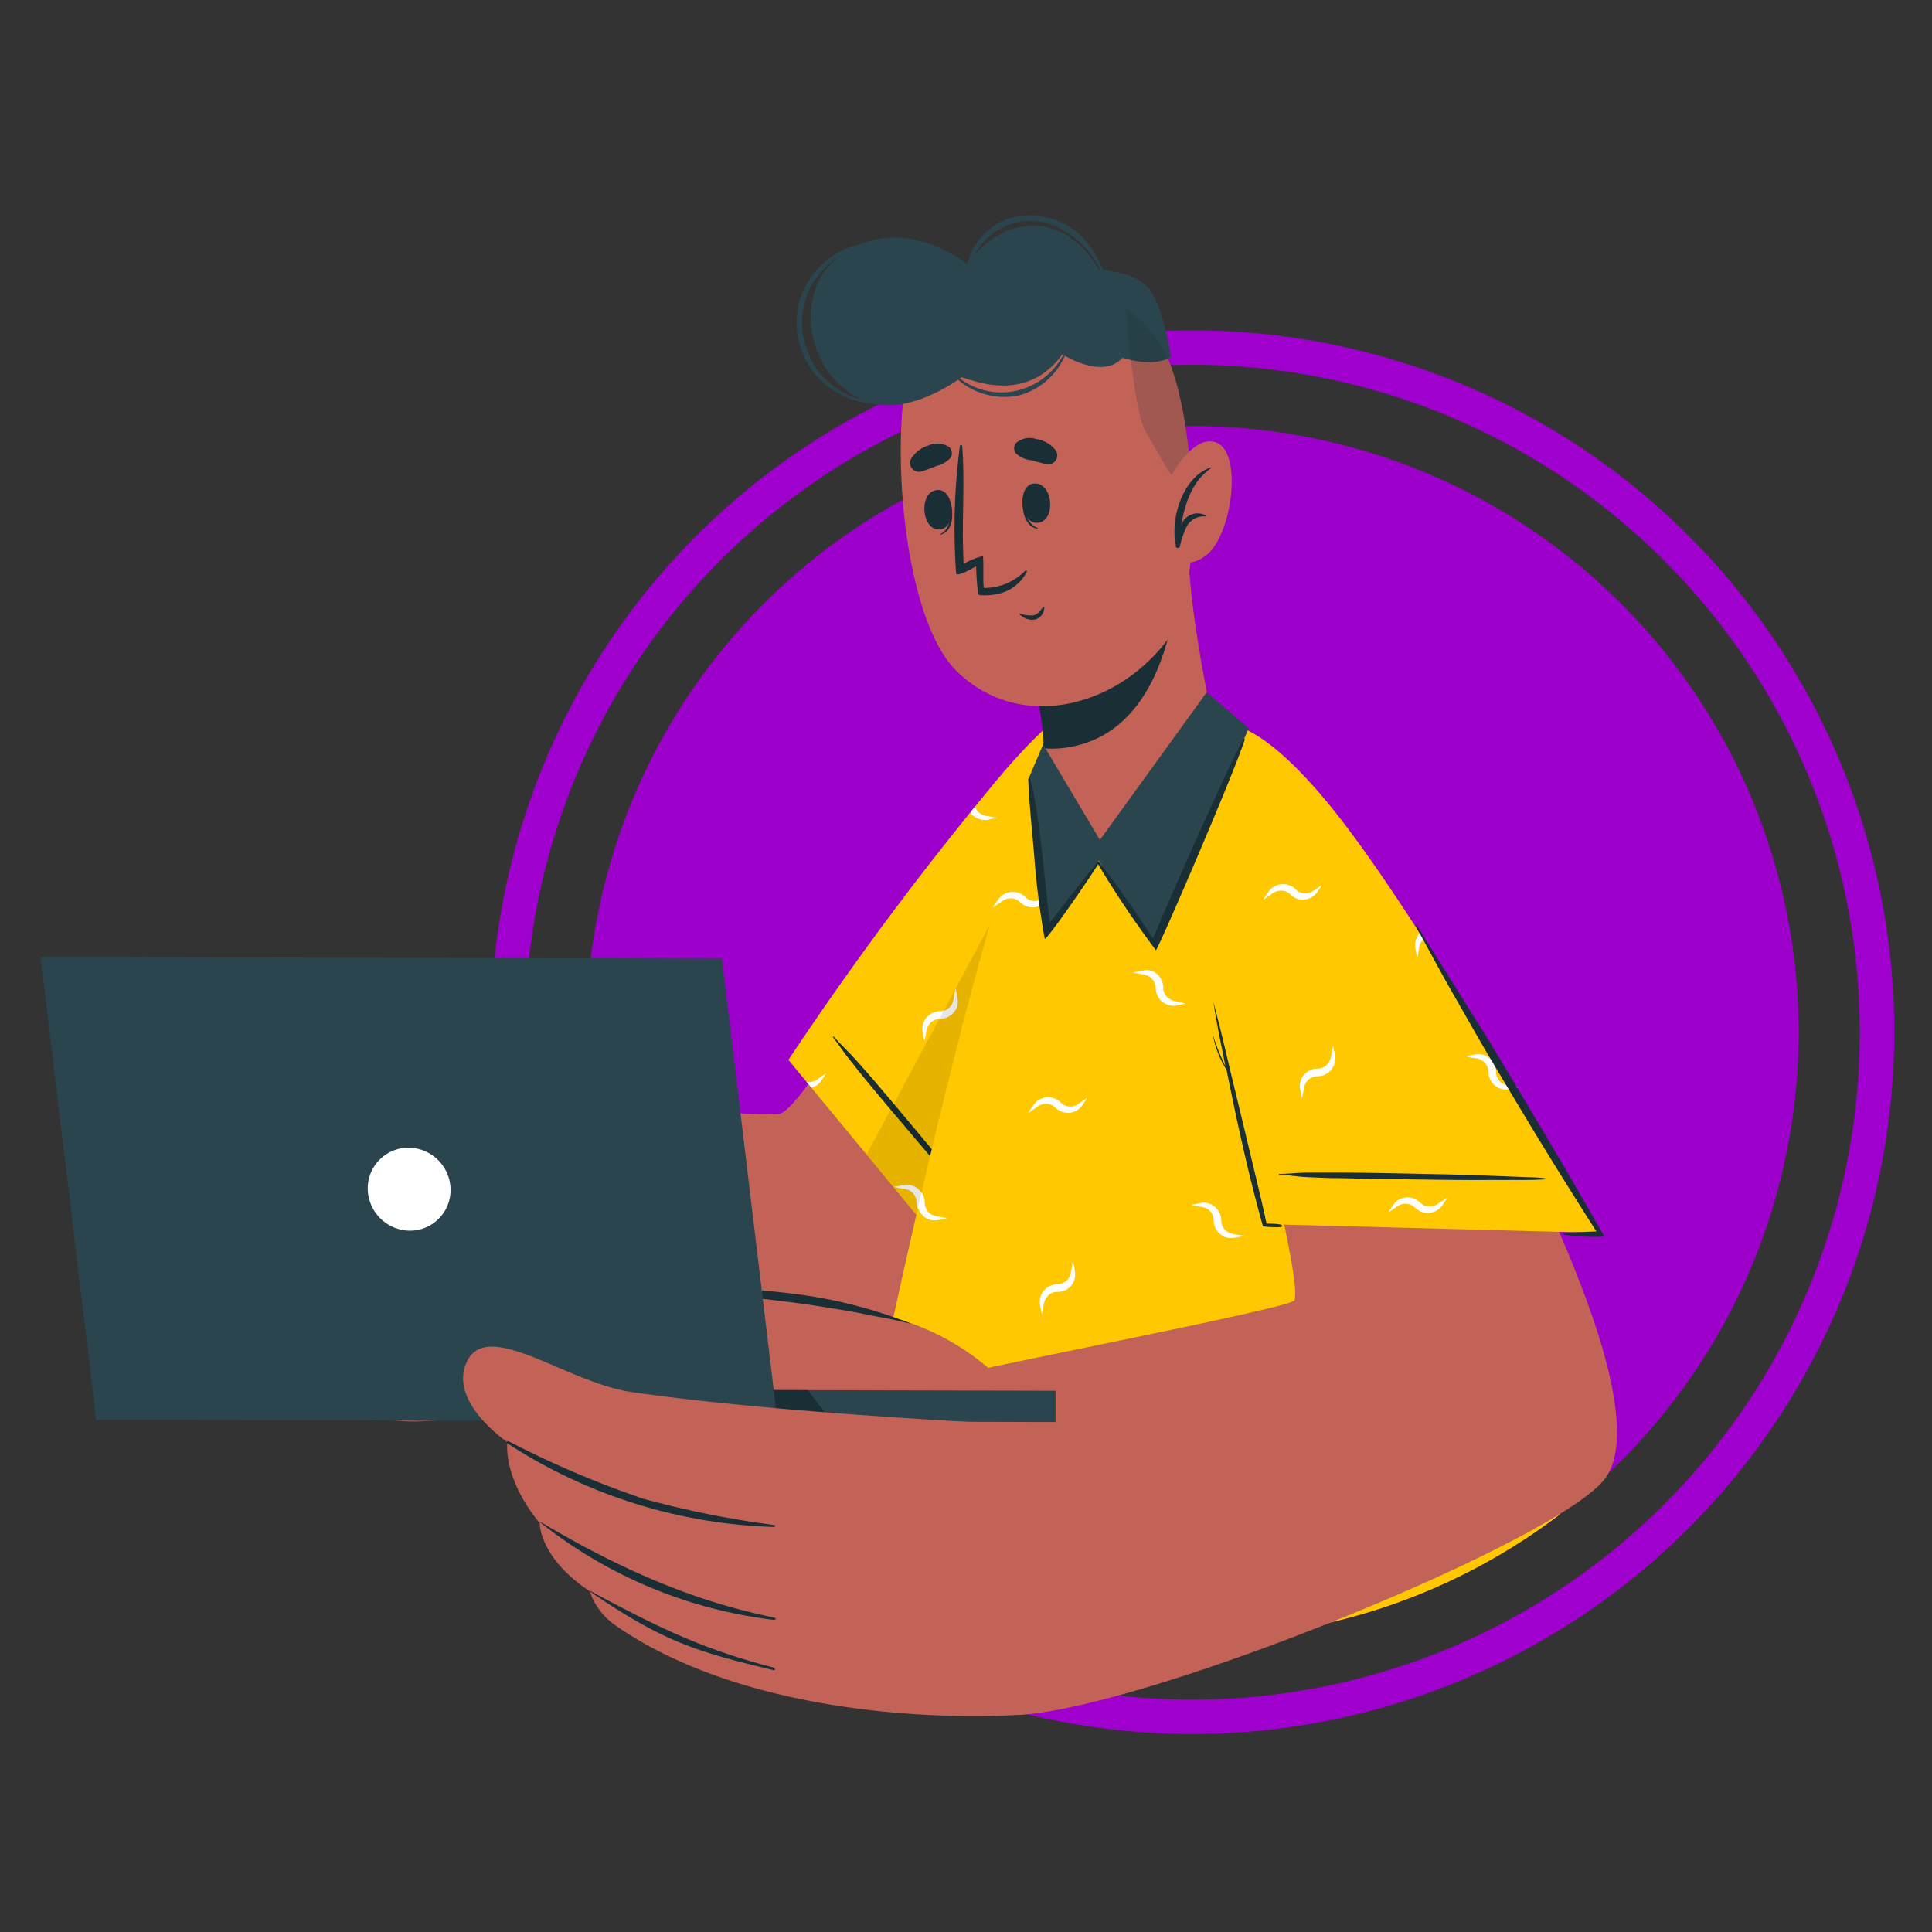 <svg id="Layer_1" data-name="Layer 1" xmlns="http://www.w3.org/2000/svg" viewBox="0 0 193.22 193.22"><rect x="0" y="0" width="193.22" height="193.22" fill="#333333" stroke="none"/><defs><style>.cls-1,.cls-2{fill:#9f00cd;}.cls-2{opacity:0.5;}.cls-3{fill:#c36358;}.cls-4,.cls-9{fill:#1a2e35;}.cls-5{fill:#ffc800;}.cls-6{fill:#fff;}.cls-7{opacity:0.1;}.cls-8{fill:#2b454e;}.cls-9{opacity:0.2;}</style></defs><path class="cls-1" d="M119.26,173.42a70.19,70.19,0,1,1,70.19-70.19A70.27,70.27,0,0,1,119.26,173.42Zm0-136.94A66.75,66.75,0,1,0,186,103.23,66.83,66.83,0,0,0,119.26,36.48Z"/><circle class="cls-1" cx="119.26" cy="103.23" r="60.62" transform="translate(-38.07 114.57) rotate(-45)"/><circle class="cls-2" cx="119.26" cy="103.23" r="60.62" transform="translate(-38.07 114.57) rotate(-45)"/><path class="cls-3" d="M113.06,83.34c-2.92,8.46-15,50.13-23,52.46C77,139.61,67,138.38,56.6,138.64c-5.89.15-15-28.16-9.7-28.31,8.49-.24,27.78,1.25,30.86,1.11s14.56-23.87,25.39-34.18C112.9,68,115.12,77.38,113.06,83.34Z"/><path class="cls-3" d="M60,137.88a82.58,82.58,0,0,1-11.4,3.52c-3.08.56-12,1.93-12.91-1.39-.65-2.27,4.48-3.69,8.08-4.77,1.9-.57,4.35-2.25,3.93-3.48-.73-2.14-5.63-.57-8.9.91-6.32,2.85-14.9,8.27-18.24,4.87-1.25-1.29.56-3.2,3.11-5-4,2-8.29,3.53-9.75,2.16a2,2,0,0,1-.16-2.76,2.66,2.66,0,0,1-2.88-.76c-1.1-1.42-.31-3.26,1.25-5.08a1.48,1.48,0,0,1-1-.85c-2.2-4.25,12-14.34,16.68-14.95a115.22,115.22,0,0,1,27.59.24C60.13,115.24,60,137.88,60,137.88Z"/><path class="cls-4" d="M41.67,123.62a22.7,22.7,0,0,0-9.22,2.51c-3.61,1.87-6.11,4.25-9.21,6.58-.08.06,0,.19.09.13,1.48-1.11,7.55-5.22,9.1-6.14a21.56,21.56,0,0,1,9.25-3S41.71,123.62,41.67,123.62Z"/><path class="cls-4" d="M39.77,117.72a54.49,54.49,0,0,0-10.69,2.52c-3.74,1.44-6.82,4.11-9.85,6.66-1.81,1.54-3.6,3.11-5.34,4.73-.08.07,0,.2.09.13q4.61-4,9.46-7.66a28.66,28.66,0,0,1,10-5c2.08-.55,4.19-.95,6.31-1.34A0,0,0,0,0,39.77,117.72Z"/><path class="cls-4" d="M36.55,112.4c-3.47.35-6.5.64-9.7,2.15a48.93,48.93,0,0,0-10,7C15.21,123,13.61,124.45,12,126c-.06.06.05.18.11.12a113.18,113.18,0,0,1,11.42-9.2,22.52,22.52,0,0,1,6.19-3.17,40.11,40.11,0,0,1,6.81-1.29S36.56,112.4,36.55,112.4Z"/><path class="cls-5" d="M78.85,106l21.08,25.53S112.13,97.86,114.6,83c2.58-15.53-2.57-20.16-15.72-4A327.66,327.66,0,0,0,78.85,106Z"/><path class="cls-6" d="M98.78,81.63a1.81,1.81,0,0,1-.72-.25,1.45,1.45,0,0,1-.55-.72l-.47.6a1.63,1.63,0,0,0,.77.61,1.73,1.73,0,0,0,1,.11c.3-.07.58-.11.86-.18A6,6,0,0,0,98.78,81.63Zm-5,40a1.8,1.8,0,0,1-.72-.23,1.38,1.38,0,0,1-.62-1.17,1.8,1.8,0,0,0-1.15-1.64,1.6,1.6,0,0,0-1-.06c-.3.06-.59.1-.89.17a7,7,0,0,0,.89.18,1.61,1.61,0,0,1,.73.21,1.37,1.37,0,0,1,.65,1.14,1.83,1.83,0,0,0,1.1,1.67,1.8,1.8,0,0,0,1,.08,6.83,6.83,0,0,0,.88-.17C94.4,121.76,94.12,121.73,93.82,121.66ZM113.61,78.4a1.74,1.74,0,0,0-.11,1c.07.29.11.57.18.87.09-.3.12-.58.18-.87a1.7,1.7,0,0,1,.24-.72,1.38,1.38,0,0,1,1.08-.63c0-.25,0-.49,0-.72A1.81,1.81,0,0,0,113.61,78.4ZM95.74,99.75a6.09,6.09,0,0,0-.18-.87c-.07.28-.1.57-.18.87a1.65,1.65,0,0,1-.21.73,1.31,1.31,0,0,1-1.13.65,1.82,1.82,0,0,0-1.67,1.1,1.78,1.78,0,0,0-.09,1,7,7,0,0,0,.18.89c.08-.3.12-.59.17-.89a1.67,1.67,0,0,1,.25-.71,1.35,1.35,0,0,1,1.18-.62,1.84,1.84,0,0,0,1.63-1.15A1.87,1.87,0,0,0,95.74,99.75Zm8.71-10a1.54,1.54,0,0,1-.68.33,1.28,1.28,0,0,1-1.25-.38,1.8,1.8,0,0,0-2-.34,1.7,1.7,0,0,0-.73.64,7.52,7.52,0,0,0-.5.75l.75-.5a1.41,1.41,0,0,1,.67-.35,1.34,1.34,0,0,1,1.28.31,1.75,1.75,0,0,0,2.7-.21c.16-.25.33-.48.48-.75C104.93,89.41,104.7,89.59,104.45,89.75Zm1.6,20.49a1.8,1.8,0,0,0-2-.33,1.68,1.68,0,0,0-.73.63c-.15.25-.35.49-.5.75.27-.16.5-.34.75-.5a1.5,1.5,0,0,1,.67-.35,1.32,1.32,0,0,1,1.28.32,1.78,1.78,0,0,0,1.28.54l.21-.64A1.29,1.29,0,0,1,106.05,110.24Zm-24.19-2.39a1.34,1.34,0,0,1-.67.34,1.51,1.51,0,0,1-.52,0l.49.59.2-.07a1.82,1.82,0,0,0,.77-.62c.16-.25.33-.48.48-.75Z"/><path class="cls-4" d="M100.56,123.93A24.54,24.54,0,0,0,99,122l-1.6-2c-1.09-1.36-2.2-2.7-3.32-4-2.23-2.67-4.45-5.34-6.72-8-.63-.72-1.25-1.44-1.9-2.15s-1.41-1.44-2.08-2.18c0,0-.11,0-.07.07.53.67,1,1.4,1.54,2.08s1.09,1.39,1.65,2.07c1.11,1.35,2.22,2.68,3.35,4,2.21,2.61,4.42,5.24,6.69,7.8.63.72,1.27,1.43,1.91,2.14s1.3,1.55,2,2.24C100.52,124,100.59,124,100.56,123.93Z"/><path class="cls-7" d="M114.6,83c-2.48,14.9-14.67,48.56-14.67,48.56L86.67,115.45l25-46.58C115.08,69.08,116,74.35,114.6,83Z"/><path class="cls-5" d="M156,151.46a60.61,60.61,0,0,1-71.08,1.71C89.3,130.43,100.12,81.59,106,74c1.6-2.09,6.9-2.68,11.4-2.12a21,21,0,0,1,3.48.71l.12,0a8.42,8.42,0,0,1,2.55,1.25C132.88,81.34,148.8,128.09,156,151.46Z"/><path class="cls-6" d="M151,151.46a1.7,1.7,0,0,1-.67.34,1.4,1.4,0,0,1-1.28-.39,1.79,1.79,0,0,0-2-.33,1.68,1.68,0,0,0-.73.63,7.43,7.43,0,0,0-.49.75c.26-.16.49-.34.74-.5a1.7,1.7,0,0,1,.68-.37,1.33,1.33,0,0,1,1.26.34,1.81,1.81,0,0,0,2,.4,1.78,1.78,0,0,0,.75-.62c.16-.25.35-.48.5-.75C151.5,151.13,151.27,151.31,151,151.46Zm-37.1,9.18a1.59,1.59,0,0,1-.69.34,1.36,1.36,0,0,1-1.26-.39,1.75,1.75,0,0,0-2-.34,1.84,1.84,0,0,0-.73.64c-.16.24-.33.46-.5.73a7.43,7.43,0,0,0,.75-.49,2.26,2.26,0,0,1,.67-.37,1.37,1.37,0,0,1,1.28.35,1.8,1.8,0,0,0,1.94.4,1.69,1.69,0,0,0,.76-.62c.16-.25.34-.48.48-.74A7.76,7.76,0,0,0,113.92,160.64Zm13.17-21.25a1.57,1.57,0,0,1-.69.33,1.36,1.36,0,0,1-1.26-.39,1.76,1.76,0,0,0-2-.34,1.87,1.87,0,0,0-.72.64c-.16.24-.33.46-.5.73a7.43,7.43,0,0,0,.75-.49,2.21,2.21,0,0,1,.67-.36,1.34,1.34,0,0,1,1.28.34,1.8,1.8,0,0,0,1.94.4,1.69,1.69,0,0,0,.76-.62c.16-.24.34-.48.48-.74A6.33,6.33,0,0,0,127.09,139.39Zm-35,2.3a1.3,1.3,0,0,1-.68.33,1.34,1.34,0,0,1-1.28-.37,1.76,1.76,0,0,0-2-.36,2,2,0,0,0-.73.65q-.19.26-.36.51l0,.16c.22-.12.43-.28.64-.42a1.53,1.53,0,0,1,.67-.36,1.32,1.32,0,0,1,1.27.34,1.81,1.81,0,0,0,2,.4,1.67,1.67,0,0,0,.74-.61c.16-.25.36-.49.5-.75C92.53,141.35,92.29,141.53,92.05,141.69ZM108,110.29a1.37,1.37,0,0,1-.68.34,1.29,1.29,0,0,1-1.25-.39,1.8,1.8,0,0,0-2-.33,1.68,1.68,0,0,0-.73.63c-.15.25-.35.49-.5.75.27-.16.5-.34.75-.5a1.5,1.5,0,0,1,.67-.35,1.32,1.32,0,0,1,1.28.32,1.75,1.75,0,0,0,2.7-.22c.15-.25.34-.48.48-.74C108.46,110,108.23,110.13,108,110.29Zm-3.53-20.54a1.54,1.54,0,0,1-.68.33,1.28,1.28,0,0,1-1.25-.38,1.8,1.8,0,0,0-2-.34,1.7,1.7,0,0,0-.73.64l-.2.28c0,.11-.06.22-.1.33l.55-.36a1.41,1.41,0,0,1,.67-.35,1.34,1.34,0,0,1,1.28.31,1.75,1.75,0,0,0,2.7-.21c.16-.25.33-.48.48-.75C104.93,89.41,104.7,89.59,104.45,89.75ZM131.51,89a1.56,1.56,0,0,1-.67.33,1.28,1.28,0,0,1-1.26-.39,1.82,1.82,0,0,0-2-.33,1.68,1.68,0,0,0-.73.63c-.16.25-.35.49-.5.75.27-.16.5-.33.75-.5a1.48,1.48,0,0,1,.68-.35,1.31,1.31,0,0,1,1.27.32,1.73,1.73,0,0,0,1.93.4,1.76,1.76,0,0,0,.77-.62c.16-.24.33-.48.48-.74C132,88.64,131.76,88.82,131.51,89ZM96.2,157.25c-.07-.3-.11-.59-.18-.87a6.09,6.09,0,0,0-.17.87,1.66,1.66,0,0,1-.24.73,1.26,1.26,0,0,1-1,.64c.3.14.6.28.9.4a1.8,1.8,0,0,0,.61-.81A1.88,1.88,0,0,0,96.2,157.25Zm37.28-51.79c-.07-.28-.1-.56-.17-.86a5.74,5.74,0,0,0-.18.86,1.7,1.7,0,0,1-.23.75,1.33,1.33,0,0,1-1.14.66,1.77,1.77,0,0,0-1.65,1.1,1.46,1.46,0,0,0-.09,1c.06.3.09.58.16.87a6.39,6.39,0,0,0,.18-.87,1.67,1.67,0,0,1,.25-.72,1.32,1.32,0,0,1,1.17-.61,1.8,1.8,0,0,0,1.63-1.16A2.06,2.06,0,0,0,133.48,105.46Zm-26,21.59a7.88,7.88,0,0,0-.17-.87c-.08.28-.11.57-.18.87a1.79,1.79,0,0,1-.22.73,1.32,1.32,0,0,1-1.13.65,1.85,1.85,0,0,0-1.67,1.1,1.77,1.77,0,0,0-.09,1c.06.3.09.58.18.89.09-.31.12-.59.18-.89a1.41,1.41,0,0,1,.25-.71,1.28,1.28,0,0,1,1.16-.62,1.72,1.72,0,0,0,1.69-2.11ZM117,75.92c0-.31-.1-.6-.17-.88a7.62,7.62,0,0,0-.17.88,1.91,1.91,0,0,1-.23.72,1.32,1.32,0,0,1-1.14.66,1.8,1.8,0,0,0-1.65,1.1,1.74,1.74,0,0,0-.11,1c.07.29.11.57.18.87.09-.3.12-.58.18-.87a1.7,1.7,0,0,1,.24-.72,1.4,1.4,0,0,1,1.18-.63,1.81,1.81,0,0,0,1.64-1.15A1.83,1.83,0,0,0,117,75.92ZM144,120.25a2.14,2.14,0,0,1-.68.38,1.39,1.39,0,0,1-1.28-.35,1.81,1.81,0,0,0-1.94-.4,1.6,1.6,0,0,0-.75.62c-.17.25-.35.48-.5.75.27-.17.5-.34.75-.5a1.58,1.58,0,0,1,.67-.34,1.44,1.44,0,0,1,1.28.39,1.8,1.8,0,0,0,2,.34,2,2,0,0,0,.73-.64c.15-.25.33-.48.47-.74C144.5,119.91,144.28,120.09,144,120.25Zm3.58,18.3a1.58,1.58,0,0,1-.71-.25,1.33,1.33,0,0,1-.62-1.18,1.81,1.81,0,0,0-1.15-1.63,2,2,0,0,0-1-.05c-.28.05-.57.09-.87.16a7.4,7.4,0,0,0,.87.17,2.14,2.14,0,0,1,.75.24,1.35,1.35,0,0,1,.65,1.13,1.78,1.78,0,0,0,1.08,1.65,1.62,1.62,0,0,0,1,.11c.3-.07.59-.11.87-.18A7.88,7.88,0,0,0,147.61,138.55ZM93.82,121.66a1.8,1.8,0,0,1-.72-.23,1.38,1.38,0,0,1-.62-1.17,1.77,1.77,0,0,0-.32-1c-.12.49-.23,1-.35,1.46a1.83,1.83,0,0,0,1,1.21,1.8,1.8,0,0,0,1,.08,6.83,6.83,0,0,0,.88-.17C94.4,121.76,94.12,121.73,93.82,121.66Zm29.65,1.77a1.8,1.8,0,0,1-.71-.23,1.37,1.37,0,0,1-.62-1.17A1.8,1.8,0,0,0,121,120.4a1.53,1.53,0,0,0-1-.07c-.3.07-.59.1-.89.17a7,7,0,0,0,.89.18,1.74,1.74,0,0,1,.73.21,1.35,1.35,0,0,1,.65,1.14,1.83,1.83,0,0,0,1.1,1.67,1.78,1.78,0,0,0,1,.08,5.4,5.4,0,0,0,.89-.18C124.06,123.53,123.78,123.5,123.47,123.43Zm-14.39,23.71a2,2,0,0,1-.73-.25,1.42,1.42,0,0,1-.62-1.18,1.74,1.74,0,0,0-1.15-1.62,1.78,1.78,0,0,0-1-.08c-.3.08-.59.11-.87.18a7.88,7.88,0,0,0,.87.18,1.74,1.74,0,0,1,.73.22,1.38,1.38,0,0,1,.67,1.15,1.77,1.77,0,0,0,1.08,1.65,1.67,1.67,0,0,0,1,.08,5.61,5.61,0,0,0,.87-.18C109.65,147.22,109.37,147.19,109.08,147.14Zm21.46,9.07a1.58,1.58,0,0,1-.73-.25,1.35,1.35,0,0,1-.62-1.18,1.78,1.78,0,0,0-1.16-1.63,1.73,1.73,0,0,0-1-.05c-.29.05-.59.09-.87.16a6.37,6.37,0,0,0,.87.17,2,2,0,0,1,.73.23,1.38,1.38,0,0,1,.67,1.14,1.76,1.76,0,0,0,1.08,1.65,1.68,1.68,0,0,0,1,.11c.28-.07.57-.11.87-.18A7.4,7.4,0,0,0,130.54,156.21Zm-12.87-56.06a1.63,1.63,0,0,1-.71-.25,1.32,1.32,0,0,1-.62-1.18,1.84,1.84,0,0,0-1.15-1.63,1.91,1.91,0,0,0-1,0,6.87,6.87,0,0,0-.88.18c.3.07.58.1.88.16a2,2,0,0,1,.74.23,1.37,1.37,0,0,1,.65,1.14,1.8,1.8,0,0,0,1.1,1.65,1.69,1.69,0,0,0,1,.1c.3-.07.59-.1.87-.18A7.88,7.88,0,0,0,117.67,100.15Z"/><path class="cls-3" d="M134.42,83.44c16.57,26.89,31.66,56.75,26.14,64.38-4.45,6.15-44.83,22.64-58.29,23.67-4.28.33-14.89-31.15-7.8-33.69,2-.73,34.83-7,35-7.76.64-2.44-3.78-18.85-7.84-37.56C116.42,68.41,127.41,72.06,134.42,83.44Z"/><path class="cls-3" d="M78.46,143.36c2-.72,3.18-2.31-.41-3.5S59.23,137,60.27,131.73s22.16-1.61,28.31-.15a24.62,24.62,0,0,1,14.93,10.58C93.69,142.74,86.19,143.21,78.46,143.36Z"/><path class="cls-4" d="M67.07,129a47.9,47.9,0,0,1,6.11-.12c2,.06,4.07.25,6.1.5a47.75,47.75,0,0,1,11.84,3c-1-.19-2-.48-3-.64s-2-.41-3-.58c-2-.33-4-.67-6-.92s-4-.48-6-.69c-1-.11-2-.2-3-.28S68.08,129.06,67.07,129Z"/><rect class="cls-8" x="69.05" y="105.62" width="3.13" height="69.92" transform="translate(-70.14 210.84) rotate(-89.86)"/><polygon class="cls-4" points="35.66 138.92 35.65 142.06 83.18 142.17 80.79 139.03 35.66 138.92"/><polygon class="cls-8" points="77.76 142.16 9.62 141.99 4.06 95.7 72.2 95.87 77.76 142.16"/><path class="cls-6" d="M45.06,118.94A4.06,4.06,0,0,1,41,123.08a4.25,4.25,0,0,1-4.22-4.16,4.07,4.07,0,0,1,4.09-4.14A4.24,4.24,0,0,1,45.06,118.94Z"/><path class="cls-3" d="M102.18,171.49c-12,.68-29.28-1.09-40.5-8.85a6.73,6.73,0,0,1-2.7-3.5c-5.1-3.39-5-6.81-5-6.81-3.78-4.61-3.23-8.1-3.23-8.1s-5.93-4-4.08-8c2.06-4.48,10,2.08,16.56,3,15,2.15,37.33,3.19,41.73,3.38Z"/><path class="cls-4" d="M77.37,152.51a96.8,96.8,0,0,1-13.06-2.63,97.48,97.48,0,0,1-13.43-5.73.12.12,0,0,0-.12.21,51.68,51.68,0,0,0,26.58,8.35C77.56,152.72,77.6,152.55,77.37,152.51Z"/><path class="cls-4" d="M77.4,161.78c-4.26-.94-11.73-2.64-23.39-9.6,0,0-.09,0,0,.06A46.36,46.36,0,0,0,77.35,162C77.62,162,77.68,161.84,77.4,161.78Z"/><path class="cls-4" d="M77.31,166.76c-7.17-1.87-11.46-4-18.31-7.66a0,0,0,0,0,0,.07c7.33,5,10.57,6,18.32,7.85C77.55,167.08,77.59,166.84,77.31,166.76Z"/><path class="cls-5" d="M126.73,122.43l33.1.87s-17.37-31.3-27-42.95C122.83,68.2,116,69,119.51,89.58A325.51,325.51,0,0,0,126.73,122.43Z"/><path class="cls-6" d="M151.4,108.66a3.25,3.25,0,0,1-.43-.08,1.7,1.7,0,0,1-.73-.24,1.34,1.34,0,0,1-.62-1.17,1.78,1.78,0,0,0-1.16-1.64,1.87,1.87,0,0,0-1-.07c-.3.07-.58.11-.87.18a8.38,8.38,0,0,0,.87.18,1.47,1.47,0,0,1,.73.23,1.36,1.36,0,0,1,.68,1.13,1.74,1.74,0,0,0,1.08,1.65,1.68,1.68,0,0,0,1,.1c.17,0,.35-.06.53-.11a1.94,1.94,0,0,0,.33-.07C151.69,108.71,151.54,108.69,151.4,108.66ZM144,120.25a2.14,2.14,0,0,1-.68.38,1.39,1.39,0,0,1-1.28-.35,1.81,1.81,0,0,0-1.94-.4,1.6,1.6,0,0,0-.75.62c-.17.25-.35.48-.5.75.27-.17.5-.34.75-.5a1.58,1.58,0,0,1,.67-.34,1.44,1.44,0,0,1,1.28.39,1.8,1.8,0,0,0,2,.34,2,2,0,0,0,.73-.64c.15-.25.33-.48.47-.74C144.5,119.91,144.28,120.09,144,120.25ZM142,93.32a1.58,1.58,0,0,0-.35.53,1.88,1.88,0,0,0-.09,1c.06.3.09.59.18.89.09-.3.12-.59.18-.89a1.41,1.41,0,0,1,.25-.71,1.45,1.45,0,0,1,.19-.23Zm-8.5,12.14c-.07-.28-.1-.56-.17-.86a5.74,5.74,0,0,0-.18.86,1.7,1.7,0,0,1-.23.75,1.33,1.33,0,0,1-1.14.66,1.77,1.77,0,0,0-1.65,1.1,1.46,1.46,0,0,0-.09,1c.06.3.09.58.16.87a6.39,6.39,0,0,0,.18-.87,1.67,1.67,0,0,1,.25-.72,1.32,1.32,0,0,1,1.17-.61,1.8,1.8,0,0,0,1.63-1.16A2.06,2.06,0,0,0,133.48,105.46Zm-2-16.48a1.56,1.56,0,0,1-.67.33,1.28,1.28,0,0,1-1.26-.39,1.82,1.82,0,0,0-2-.33,1.68,1.68,0,0,0-.73.63c-.16.25-.35.49-.5.75.27-.16.5-.33.75-.5a1.48,1.48,0,0,1,.68-.35,1.31,1.31,0,0,1,1.27.32,1.73,1.73,0,0,0,1.93.4,1.76,1.76,0,0,0,.77-.62c.16-.24.33-.48.48-.74C132,88.64,131.76,88.82,131.51,89Z"/><path class="cls-4" d="M154.52,117.84c-.83-.11-1.68-.1-2.51-.14l-2.58-.1c-1.74-.08-3.48-.12-5.22-.16-3.47-.07-7-.16-10.43-.17-1,0-1.91,0-2.87,0s-2,.12-3,.14a0,0,0,1,0,0,.09c.86,0,1.72.16,2.58.21s1.77.08,2.65.11c1.74,0,3.48.09,5.22.11,3.43,0,6.85.11,10.28.08l2.87,0c1,0,2,0,3-.06C154.57,117.93,154.58,117.85,154.52,117.84Z"/><path class="cls-4" d="M148.85,105.53c-1.18-2-2.3-4-3.45-6-1.31-2.28-2.54-4.61-3.82-6.92,0-.06.07-.11.11-.06,1.51,2.43,6.6,10.51,7.43,11.89q3.63,6,7.2,12.07c1.34,2.26,2.82,4.89,4.14,7.16a21,21,0,0,1-4-.17c-.07,0-.16-.24-.07-.24,1.32,0,3.1-.11,3.27-.1q-3.65-5.7-7.14-11.49Q150.67,108.59,148.85,105.53Z"/><path class="cls-4" d="M122.67,107a9.8,9.8,0,0,1-1.38-3.57s0,0,0,0a20,20,0,0,0,1.26,3.19l-.27-1.38c-.33-1.66-.67-3.32-.92-5,0,0,0,0,0,0,.77,2.86,1.41,5.75,2.11,8.62s1.4,5.82,2.1,8.74c.38,1.59.76,3.18,1.1,4.78.54,0,1,0,1.44.1.13,0,.13.24,0,.24a10,10,0,0,1-1.8-.07C124.86,117.48,123.72,112.23,122.67,107Z"/><path class="cls-3" d="M108.44,85.66c4.15.66,10.68-6.1,13.06-11.35.16-.36-.64-4-1.41-8.4-.46-2.69-.91-5.7-1.12-8.47L101.9,63a44.07,44.07,0,0,1,2.48,10.52,7.27,7.27,0,0,1,0,1.15,1,1,0,0,0,0,.19C104.15,77,104.43,85,108.44,85.66Z"/><path class="cls-4" d="M117.77,57.83c-.23,3.71-1.73,16-11.64,17a9.17,9.17,0,0,1-1.8,0,.57.57,0,0,0,0-.18,6.23,6.23,0,0,0,0-1.15A44.07,44.07,0,0,0,101.9,63Z"/><path class="cls-3" d="M116.28,34.82c3.27,5.58,4.23,23.72.88,28.61-4.87,7.1-14.9,10.05-21.45,3.73C89.37,61,88.53,37.38,92.47,32.72,98.28,25.86,111.45,26.58,116.28,34.82Z"/><path class="cls-4" d="M102.3,49.7s.1.06.1.11c0,1.22.28,2.62,1.4,3,0,0,0,.07,0,.07C102.44,52.72,102.14,50.87,102.3,49.7Z"/><path class="cls-4" d="M103.32,48.37c2-.27,2.34,3.66.52,3.91S101.68,48.59,103.32,48.37Z"/><path class="cls-4" d="M95.05,50.16s-.09.06-.08.11c.15,1.22.13,2.63-.93,3.15,0,0,0,.07,0,.06C95.38,53.16,95.39,51.28,95.05,50.16Z"/><path class="cls-4" d="M93.84,49c-2,0-1.74,4,.08,3.95S95.49,49,93.84,49Z"/><path class="cls-4" d="M104.69,46.42c-.54-.09-1-.25-1.57-.39a2.68,2.68,0,0,1-1.53-.7.83.83,0,0,1,0-1,2.07,2.07,0,0,1,2.05-.42A3,3,0,0,1,105.55,45,.89.89,0,0,1,104.69,46.42Z"/><path class="cls-4" d="M92.13,47.16a13.85,13.85,0,0,0,1.52-.56,2.64,2.64,0,0,0,1.45-.86.84.84,0,0,0-.15-1,2.08,2.08,0,0,0-2.09-.19,3.07,3.07,0,0,0-1.74,1.34A.89.89,0,0,0,92.13,47.16Z"/><path class="cls-4" d="M104.32,60.72c-.27.32-.52.74-1,.82a3.42,3.42,0,0,1-1.34-.18s-.07,0,0,.07a1.67,1.67,0,0,0,1.61.51,1.3,1.3,0,0,0,.85-1.17C104.45,60.69,104.36,60.68,104.32,60.72Z"/><path class="cls-4" d="M102.68,57.2a4.2,4.2,0,0,1-2.58,2.12,5.36,5.36,0,0,1-1.49.21,1.38,1.38,0,0,1-.29,0h-.27a.32.32,0,0,1-.27-.25h0a.56.56,0,0,1,0-.13h0V59c-.12-.94-.16-2.37-.16-2.37-.33.2-2,1.16-2,.67A62.89,62.89,0,0,1,96,44.6a.12.12,0,0,1,.23,0c.3,3.92-.09,7.86.15,11.79a7.34,7.34,0,0,1,1.9-.78c.13,0,0,2.77.12,3.19l0,0a5.76,5.76,0,0,0,4.16-1.75C102.64,57,102.75,57.1,102.68,57.2Z"/><path class="cls-8" d="M95.24,37.19a6.87,6.87,0,0,0,6.43,1.88,7,7,0,0,0,5.09-4.57c0-.06.13,0,.11,0a7,7,0,0,1-5.06,5.07,7.09,7.09,0,0,1-6.7-2.3A.09.09,0,0,1,95.24,37.19Z"/><path class="cls-8" d="M100.72,21.91a7.42,7.42,0,0,1,7.93,2.26,10.09,10.09,0,0,1,2.16,4.6c0,.07-.08.09-.1,0a9.33,9.33,0,0,0-5.27-6.21,6.23,6.23,0,0,0-7,1.58A6.3,6.3,0,0,0,96.81,28a.13.13,0,0,1-.25,0A6.43,6.43,0,0,1,100.72,21.91Z"/><path class="cls-8" d="M79.88,30.42a8.34,8.34,0,0,1,3.21-4.71c2.21-1.59,4.84-1.57,7.44-1.49a.06.06,0,0,1,0,.11c-2.22-.06-4.47,0-6.43,1.19a8.27,8.27,0,0,0-3.49,4.24,8,8,0,0,0,4,9.64,8.14,8.14,0,0,0,6.42.19c.08,0,.15.08.07.12a8.24,8.24,0,0,1-10.35-3.38A8.34,8.34,0,0,1,79.88,30.42Z"/><path class="cls-8" d="M117.11,35.69s-.81-5.49-2.4-7.06S109.92,27,109.92,27s-2.26-4.51-6.75-4.42c-4,.08-6.43,3.85-6.43,3.85s-6-5-12.09-1.31c-5.74,3.5-4.17,12.59,1.92,15,4.27,1.69,9.58-2.38,9.58-2.38.55,0,6.31,2.93,10.1-2.3,0,0,4,2.59,6,.35C112.23,35.75,115.24,36.86,117.11,35.69Z"/><path class="cls-9" d="M119.24,50.2c-1.13-.67-3.55-5.14-4.65-7-1-1.69-1.72-8.82-2-12.37a12.53,12.53,0,0,1,3.71,4C118,37.74,119.08,44.1,119.24,50.2Z"/><path class="cls-3" d="M115.94,49.87s2.72-6.5,5.59-5.65,1.68,9.68-1.09,11.45a3.12,3.12,0,0,1-4.45-.75Z"/><path class="cls-4" d="M121.13,46.74a0,0,0,0,1,0,.08c-1.92,1.31-2.61,3.51-3,5.71a1.73,1.73,0,0,1,2.43-1c.06,0,0,.12,0,.12a1.92,1.92,0,0,0-1.93,1.11,8.93,8.93,0,0,0-.63,1.89c-.06.21-.42.18-.4,0v-.06C117,51.86,118.3,47.64,121.13,46.74Z"/><path class="cls-8" d="M104.32,74.45,110,84l10.68-14.76,4.2,3.58s-9.26,22.3-9.48,21.39l-5.51-8.13-5.13,7-1.82-15.38Z"/><path class="cls-4" d="M103.43,85.57c-.21-2.55-.5-5.11-.6-7.67,0-.09.13-.15.17-.05.87,2.37,1.65,12.11,2,14.43,0,0,0,0,0,0,.21-.31,4.79-6.21,4.86-6.14,1.12,1.25,5.15,7.17,5.45,7.72,1.47-3.54,7.17-16.47,9-19.89a.09.09,0,1,1,.16.06c-1.21,3.69-8.71,21.07-8.87,21a98.66,98.66,0,0,1-5.78-8.6c-.74,1.25-5.27,7.82-5.34,7.45A80.44,80.44,0,0,1,103.43,85.57Z"/></svg>